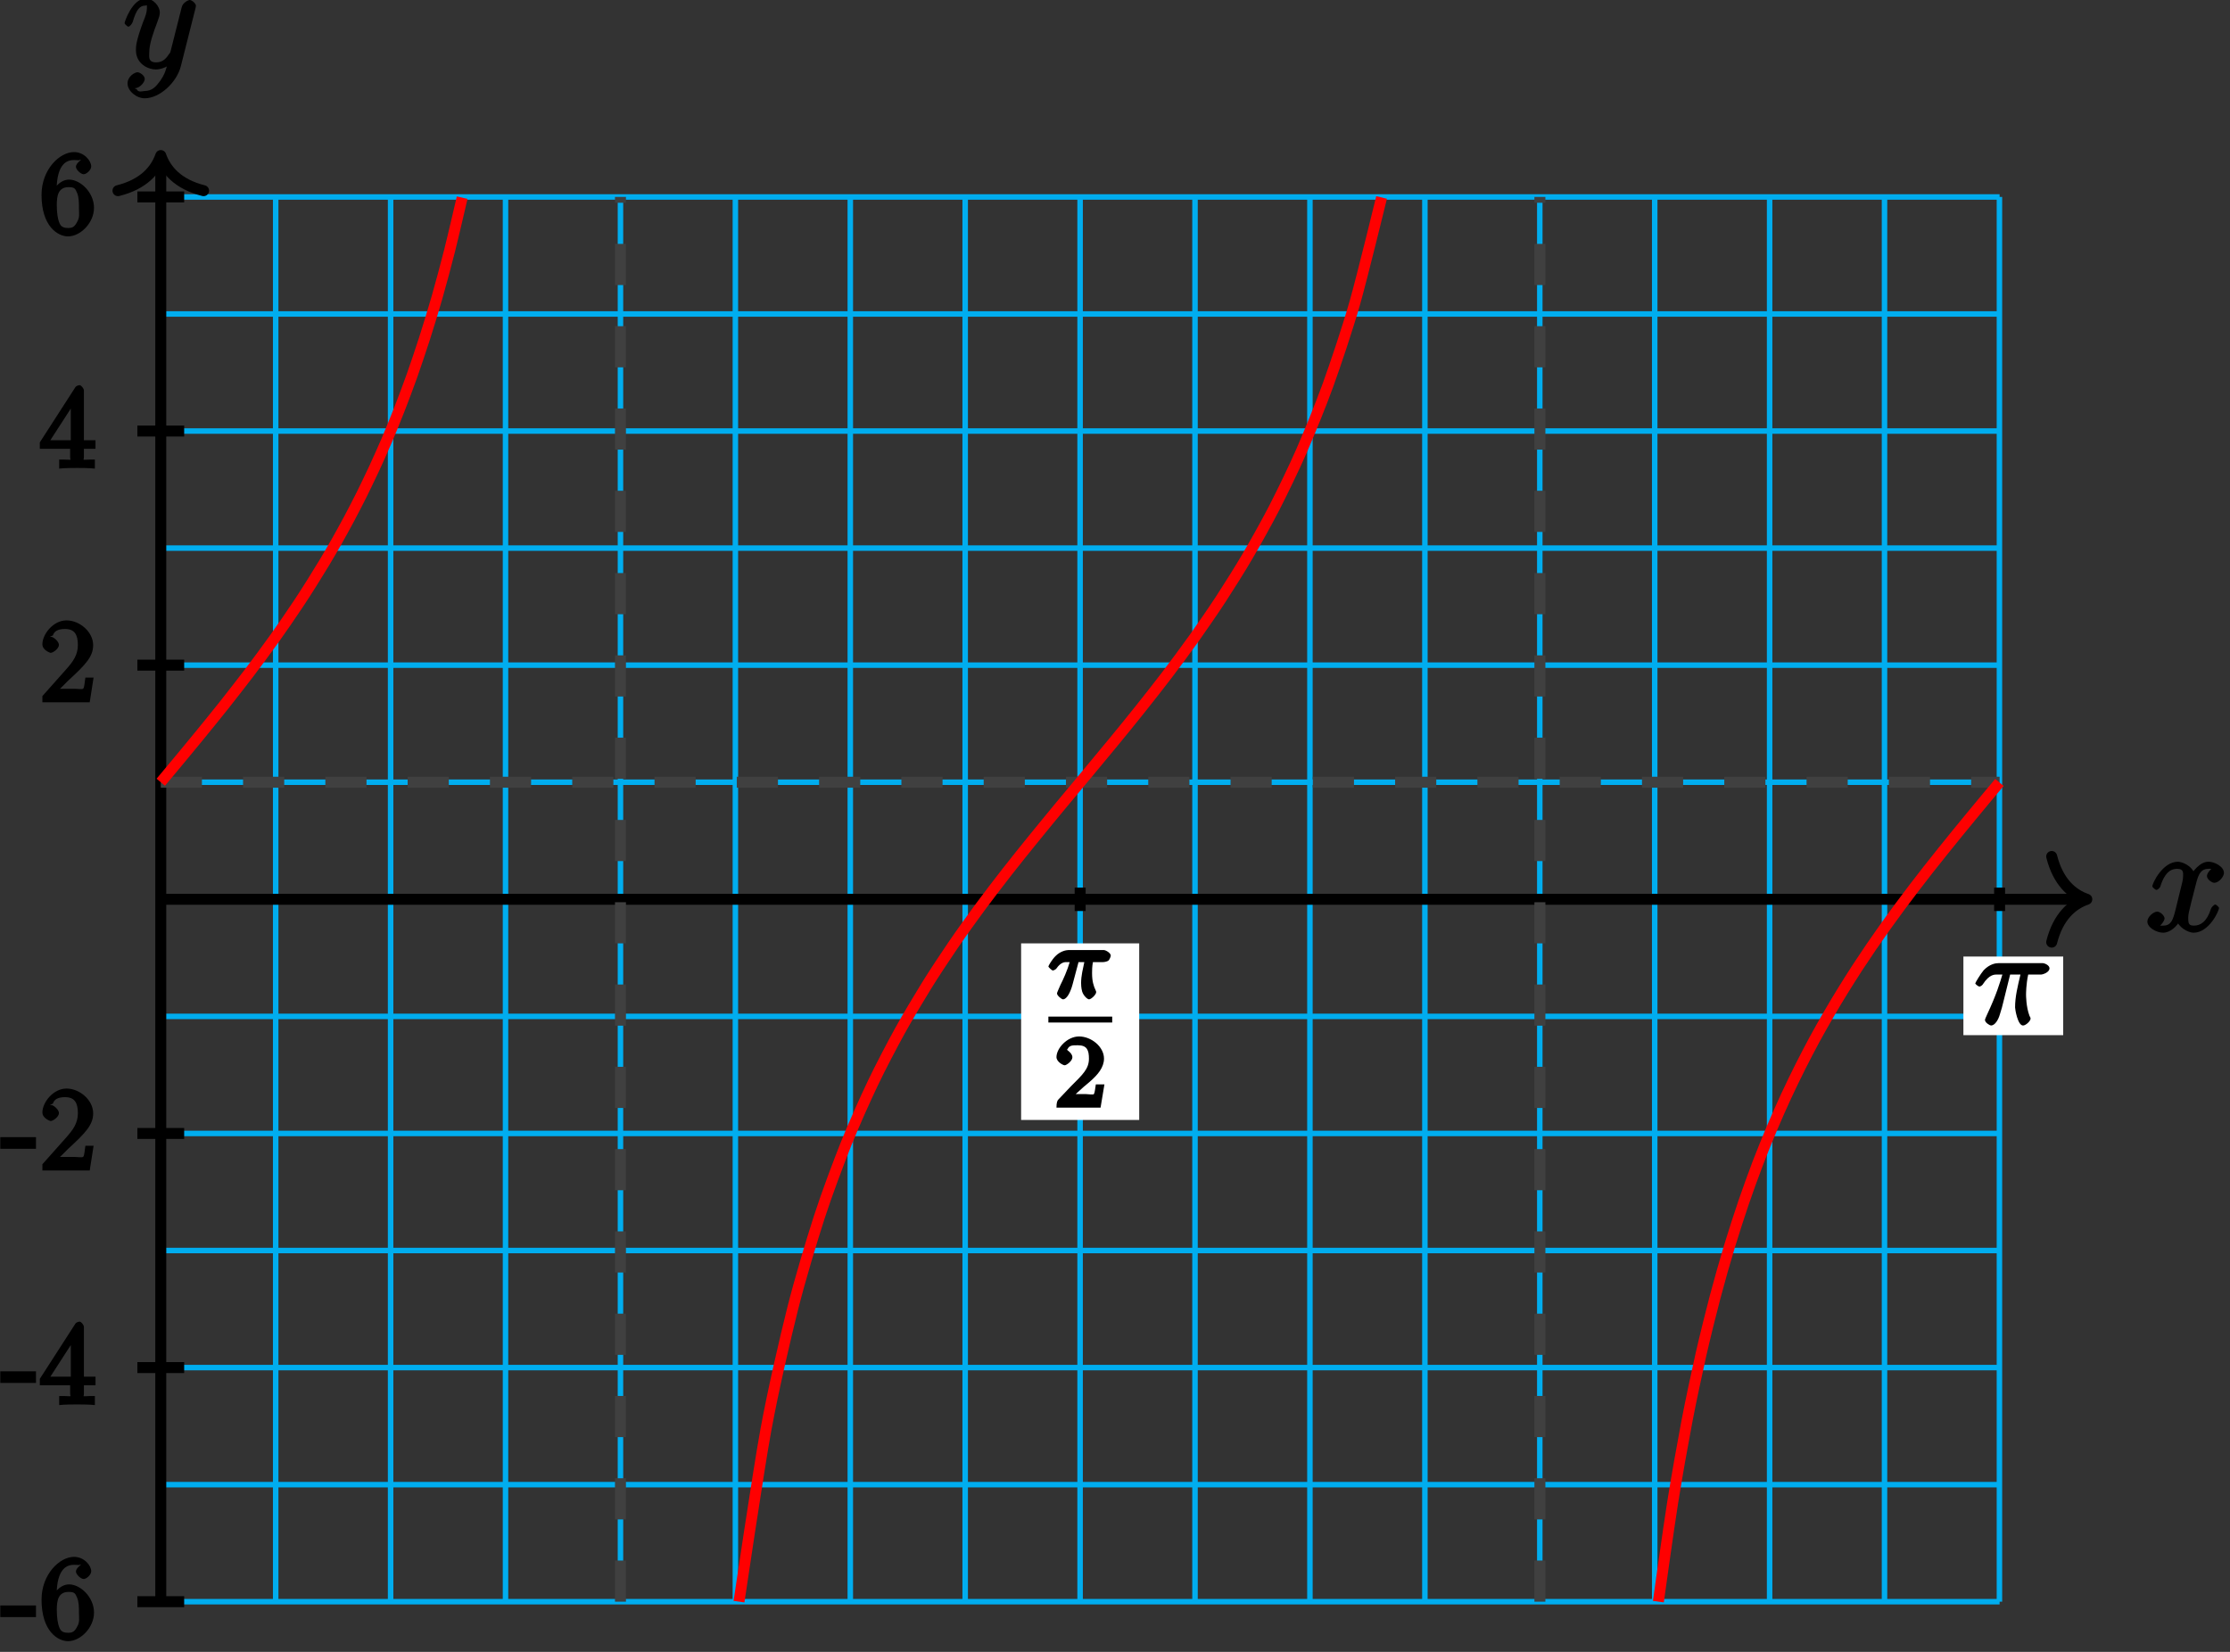 <?xml version="1.0" encoding="UTF-8"?>
<svg xmlns="http://www.w3.org/2000/svg" xmlns:xlink="http://www.w3.org/1999/xlink" width="162pt" height="120pt" viewBox="0 0 162 120" version="1.1">
<rect x="0" y="0" width="162" height="120" fill="#333333" stroke="none"/>
<defs>
<g>
<symbol overflow="visible" id="glyph0-0">
<path style="stroke:none;" d=""/>
</symbol>
<symbol overflow="visible" id="glyph0-1">
<path style="stroke:none;" d="M 5.109 -4.688 C 4.766 -4.625 4.453 -4.219 4.453 -4.016 C 4.453 -3.75 4.828 -3.516 4.984 -3.516 C 5.312 -3.516 5.688 -3.953 5.688 -4.234 C 5.688 -4.688 5.016 -5.047 4.562 -5.047 C 3.906 -5.047 3.375 -4.25 3.266 -4.047 L 3.609 -4.047 C 3.359 -4.859 2.531 -5.047 2.344 -5.047 C 1.234 -5.047 0.484 -3.484 0.484 -3.25 C 0.484 -3.203 0.703 -3 0.781 -3 C 0.859 -3 1 -3.109 1.062 -3.234 C 1.438 -4.453 1.984 -4.531 2.297 -4.531 C 2.781 -4.531 2.719 -4.234 2.719 -3.969 C 2.719 -3.734 2.641 -3.484 2.516 -2.969 L 2.156 -1.5 C 1.984 -0.844 1.859 -0.406 1.281 -0.406 C 1.234 -0.406 1.078 -0.359 0.844 -0.5 L 0.734 -0.25 C 1.125 -0.328 1.375 -0.797 1.375 -0.922 C 1.375 -1.141 1.047 -1.422 0.844 -1.422 C 0.578 -1.422 0.125 -1.047 0.125 -0.703 C 0.125 -0.25 0.812 0.109 1.266 0.109 C 1.781 0.109 2.266 -0.344 2.5 -0.781 L 2.203 -0.891 C 2.375 -0.266 3.094 0.109 3.484 0.109 C 4.594 0.109 5.328 -1.453 5.328 -1.688 C 5.328 -1.75 5.125 -1.938 5.062 -1.938 C 4.969 -1.938 4.781 -1.734 4.75 -1.641 C 4.453 -0.703 4 -0.406 3.516 -0.406 C 3.141 -0.406 3.094 -0.531 3.094 -0.984 C 3.094 -1.219 3.141 -1.391 3.312 -2.094 L 3.688 -3.562 C 3.859 -4.203 4.062 -4.531 4.547 -4.531 C 4.578 -4.531 4.75 -4.578 4.969 -4.438 Z M 5.109 -4.688 "/>
</symbol>
<symbol overflow="visible" id="glyph0-2">
<path style="stroke:none;" d="M 2.703 0.953 C 2.406 1.359 2.125 1.672 1.594 1.672 C 1.469 1.672 1.109 1.812 1.016 1.547 C 0.812 1.469 0.875 1.469 0.891 1.469 C 1.219 1.469 1.594 1.047 1.594 0.797 C 1.594 0.547 1.234 0.312 1.062 0.312 C 0.891 0.312 0.344 0.594 0.344 1.125 C 0.344 1.672 0.984 2.203 1.594 2.203 C 2.672 2.203 3.922 1.062 4.219 -0.141 L 5.281 -4.344 C 5.281 -4.391 5.312 -4.453 5.312 -4.516 C 5.312 -4.688 5.016 -4.938 4.859 -4.938 C 4.766 -4.938 4.359 -4.75 4.281 -4.422 L 3.484 -1.266 C 3.422 -1.062 3.469 -1.156 3.375 -1.031 C 3.172 -0.734 2.938 -0.406 2.422 -0.406 C 1.812 -0.406 1.922 -0.844 1.922 -1.141 C 1.922 -1.75 2.219 -2.578 2.516 -3.359 C 2.625 -3.672 2.688 -3.828 2.688 -4.031 C 2.688 -4.484 2.203 -5.047 1.672 -5.047 C 0.688 -5.047 0.125 -3.344 0.125 -3.25 C 0.125 -3.203 0.328 -3 0.406 -3 C 0.5 -3 0.672 -3.203 0.719 -3.344 C 0.984 -4.25 1.234 -4.531 1.641 -4.531 C 1.75 -4.531 1.75 -4.688 1.75 -4.328 C 1.75 -4.047 1.641 -3.734 1.469 -3.328 C 0.953 -1.922 0.953 -1.562 0.953 -1.297 C 0.953 -0.281 1.859 0.109 2.391 0.109 C 2.703 0.109 3.203 -0.031 3.469 -0.312 L 3.297 -0.484 C 3.141 0.109 3.078 0.422 2.703 0.953 Z M 2.703 0.953 "/>
</symbol>
<symbol overflow="visible" id="glyph1-0">
<path style="stroke:none;" d=""/>
</symbol>
<symbol overflow="visible" id="glyph1-1">
<path style="stroke:none;" d="M 2.469 -1.781 L 2.469 -2.422 L -0.125 -2.422 L -0.125 -1.578 L 2.469 -1.578 Z M 2.469 -1.781 "/>
</symbol>
<symbol overflow="visible" id="glyph1-2">
<path style="stroke:none;" d="M 1.234 -3.109 C 1.234 -5.219 2.062 -5.375 2.516 -5.375 C 2.812 -5.375 2.969 -5.328 2.922 -5.406 C 3.172 -5.406 2.641 -5.219 2.641 -4.875 C 2.641 -4.688 2.984 -4.344 3.203 -4.344 C 3.406 -4.344 3.75 -4.656 3.75 -4.906 C 3.75 -5.328 3.234 -5.953 2.5 -5.953 C 1.453 -5.953 0.141 -4.688 0.141 -2.844 C 0.141 -0.531 1.344 0.172 2.062 0.172 C 2.969 0.172 3.953 -0.812 3.953 -1.906 C 3.953 -3.016 2.969 -3.953 2.141 -3.953 C 1.391 -3.953 0.906 -3.109 0.828 -2.875 L 1.234 -2.875 Z M 2.062 -0.438 C 1.531 -0.438 1.484 -0.719 1.406 -0.891 C 1.328 -1.109 1.25 -1.516 1.25 -2.109 C 1.25 -2.766 1.344 -3.406 2.109 -3.406 C 2.562 -3.406 2.594 -3.281 2.719 -3 C 2.859 -2.688 2.859 -2.266 2.859 -1.906 C 2.859 -1.484 2.922 -1.234 2.75 -0.922 C 2.547 -0.516 2.391 -0.438 2.062 -0.438 Z M 2.062 -0.438 "/>
</symbol>
<symbol overflow="visible" id="glyph1-3">
<path style="stroke:none;" d="M 3.219 -5.641 C 3.219 -5.797 3.016 -6.031 2.906 -6.031 C 2.844 -6.031 2.656 -5.984 2.594 -5.875 L 0.016 -1.875 L 0.016 -1.406 L 2.219 -1.406 L 2.219 -0.828 C 2.219 -0.516 2.406 -0.625 1.797 -0.625 L 1.422 -0.625 L 1.422 0.031 C 1.828 -0.016 2.484 -0.016 2.719 -0.016 C 2.953 -0.016 3.625 -0.016 4.016 0.031 L 4.016 -0.625 L 3.656 -0.625 C 3.047 -0.625 3.219 -0.516 3.219 -0.828 L 3.219 -1.406 L 4.062 -1.406 L 4.062 -2.031 L 3.219 -2.031 Z M 2.266 -4.984 L 2.266 -2.031 L 0.781 -2.031 L 2.609 -4.859 Z M 2.266 -4.984 "/>
</symbol>
<symbol overflow="visible" id="glyph1-4">
<path style="stroke:none;" d="M 3.688 -1.797 L 3.328 -1.797 C 3.266 -1.453 3.266 -1.125 3.172 -1 C 3.109 -0.922 2.781 -0.984 2.531 -0.984 L 0.984 -0.984 L 1.125 -0.656 C 1.359 -0.844 1.875 -1.375 2.078 -1.578 C 3.359 -2.75 3.891 -3.328 3.891 -4.156 C 3.891 -5.109 2.922 -5.953 1.953 -5.953 C 0.984 -5.953 0.203 -4.938 0.203 -4.219 C 0.203 -3.781 0.781 -3.594 0.797 -3.594 C 0.984 -3.594 1.406 -3.906 1.406 -4.172 C 1.406 -4.406 1.031 -4.766 0.797 -4.766 C 0.734 -4.766 0.719 -4.766 0.969 -4.859 C 1.047 -5.141 1.297 -5.328 1.844 -5.328 C 2.547 -5.328 2.781 -4.922 2.781 -4.156 C 2.781 -3.438 2.422 -2.953 1.953 -2.422 L 0.203 -0.453 L 0.203 0 L 3.641 0 L 3.922 -1.797 Z M 3.688 -1.797 "/>
</symbol>
<symbol overflow="visible" id="glyph2-0">
<path style="stroke:none;" d=""/>
</symbol>
<symbol overflow="visible" id="glyph2-1">
<path style="stroke:none;" d="M 2.031 -2.625 L 2.609 -2.625 C 2.516 -2.172 2.375 -1.641 2.375 -1.109 C 2.375 -1.047 2.375 -0.75 2.453 -0.484 C 2.547 -0.188 2.828 0.078 2.953 0.078 C 3.109 0.078 3.469 -0.266 3.469 -0.438 C 3.469 -0.484 3.469 -0.5 3.438 -0.562 C 3.281 -0.891 3.172 -1.234 3.172 -1.828 C 3.172 -2 3.172 -2.297 3.234 -2.625 L 3.953 -2.625 C 4.078 -2.625 4.281 -2.672 4.359 -2.734 C 4.453 -2.812 4.531 -3.047 4.531 -3.094 C 4.531 -3.297 4.156 -3.5 4.031 -3.5 L 1.438 -3.5 C 1.297 -3.5 0.875 -3.422 0.531 -3.078 C 0.266 -2.828 0 -2.359 0 -2.312 C 0 -2.25 0.266 -2.016 0.312 -2.016 C 0.391 -2.016 0.531 -2.094 0.578 -2.156 C 0.938 -2.672 1.219 -2.625 1.391 -2.625 L 1.547 -2.625 C 1.391 -2.062 1.062 -1.328 0.875 -0.969 C 0.703 -0.562 0.625 -0.422 0.625 -0.344 C 0.625 -0.203 0.953 0.078 1.062 0.078 C 1.328 0.078 1.594 -0.406 1.75 -0.984 L 2.188 -2.625 Z M 2.031 -2.625 "/>
</symbol>
<symbol overflow="visible" id="glyph3-0">
<path style="stroke:none;" d=""/>
</symbol>
<symbol overflow="visible" id="glyph3-1">
<path style="stroke:none;" d="M 2.156 -1.516 C 2.281 -1.625 2.578 -1.859 2.688 -1.969 C 3.141 -2.375 3.625 -2.906 3.625 -3.562 C 3.625 -4.422 2.703 -5.172 1.812 -5.172 C 0.953 -5.172 0.172 -4.312 0.172 -3.672 C 0.172 -3.328 0.656 -3.078 0.766 -3.078 C 0.906 -3.078 1.328 -3.391 1.328 -3.656 C 1.328 -4.031 0.781 -4.234 0.969 -4.234 C 1.094 -4.547 1.375 -4.531 1.734 -4.531 C 2.391 -4.531 2.531 -4.172 2.531 -3.562 C 2.531 -2.812 2.078 -2.406 1.219 -1.547 L 0.328 -0.609 C 0.234 -0.531 0.172 -0.375 0.172 0 L 3.375 0 L 3.656 -1.688 L 3.031 -1.688 C 2.969 -1.344 2.969 -1.125 2.891 -0.984 C 2.844 -0.922 2.453 -0.984 2.328 -0.984 L 1.047 -0.984 L 1.188 -0.641 Z M 2.156 -1.516 "/>
</symbol>
<symbol overflow="visible" id="glyph4-0">
<path style="stroke:none;" d=""/>
</symbol>
<symbol overflow="visible" id="glyph4-1">
<path style="stroke:none;" d="M 2.484 -3.609 L 3.344 -3.609 C 3.125 -2.688 2.953 -1.984 2.953 -1.219 C 2.953 -1.094 3.141 0.094 3.531 0.094 C 3.734 0.094 4.078 -0.234 4.078 -0.406 C 4.078 -0.453 4.078 -0.469 4 -0.609 C 3.75 -1.266 3.75 -2.094 3.75 -2.156 C 3.75 -2.219 3.75 -2.891 3.906 -3.609 L 4.844 -3.609 C 4.969 -3.609 5.453 -3.766 5.453 -4.062 C 5.453 -4.281 5.109 -4.438 4.938 -4.438 L 1.781 -4.438 C 1.562 -4.438 1.125 -4.391 0.672 -3.922 C 0.438 -3.641 0.062 -3.016 0.062 -2.969 C 0.062 -2.906 0.297 -2.734 0.359 -2.734 C 0.422 -2.734 0.547 -2.812 0.594 -2.875 C 1.094 -3.656 1.469 -3.609 1.719 -3.609 L 2.031 -3.609 C 1.859 -3.047 1.625 -2.203 0.906 -0.672 C 0.828 -0.5 0.766 -0.359 0.766 -0.312 C 0.766 -0.109 1.125 0.094 1.203 0.094 C 1.484 0.094 1.734 -0.312 1.844 -0.703 C 2 -1.188 2 -1.219 2.094 -1.594 L 2.594 -3.609 Z M 2.484 -3.609 "/>
</symbol>
</g>
</defs>
<g id="surface1">
<path style="fill:none;stroke-width:0.399;stroke-linecap:butt;stroke-linejoin:miter;stroke:rgb(0%,67.839%,93.729%);stroke-opacity:1;stroke-miterlimit:10;" d="M -0 -51.025 L 133.582 -51.025 M -0 -42.522 L 133.582 -42.522 M -0 -34.018 L 133.582 -34.018 M -0 -25.514 L 133.582 -25.514 M -0 -17.01 L 133.582 -17.01 M -0 -8.506 L 133.582 -8.506 M -0 0.002 L 133.582 0.002 M -0 8.506 L 133.582 8.506 M -0 17.01 L 133.582 17.01 M -0 25.514 L 133.582 25.514 M -0 34.017 L 133.582 34.017 M -0 42.521 L 133.582 42.521 M -0 51.021 L 133.582 51.021 M -0 -51.025 L -0 51.025 M 8.347 -51.025 L 8.347 51.025 M 16.695 -51.025 L 16.695 51.025 M 25.043 -51.025 L 25.043 51.025 M 33.394 -51.025 L 33.394 51.025 M 41.742 -51.025 L 41.742 51.025 M 50.09 -51.025 L 50.09 51.025 M 58.437 -51.025 L 58.437 51.025 M 66.785 -51.025 L 66.785 51.025 M 75.132 -51.025 L 75.132 51.025 M 83.48 -51.025 L 83.48 51.025 M 91.832 -51.025 L 91.832 51.025 M 100.179 -51.025 L 100.179 51.025 M 108.527 -51.025 L 108.527 51.025 M 116.875 -51.025 L 116.875 51.025 M 125.222 -51.025 L 125.222 51.025 M 133.57 -51.025 L 133.57 51.025 " transform="matrix(1,0,0,-1,11.68,65.33)"/>
<path style="fill:none;stroke-width:0.797;stroke-linecap:butt;stroke-linejoin:miter;stroke:rgb(0%,0%,0%);stroke-opacity:1;stroke-miterlimit:10;" d="M -0 0.002 L 139.519 0.002 " transform="matrix(1,0,0,-1,11.68,65.33)"/>
<path style="fill:none;stroke-width:0.797;stroke-linecap:round;stroke-linejoin:round;stroke:rgb(0%,0%,0%);stroke-opacity:1;stroke-miterlimit:10;" d="M -2.551 3.111 C -2.083 1.244 -1.048 0.361 -0.001 0.002 C -1.048 -0.361 -2.083 -1.244 -2.551 -3.111 " transform="matrix(1,0,0,-1,151.598,65.33)"/>
<g style="fill:rgb(0%,0%,0%);fill-opacity:1;">
  <use xlink:href="#glyph0-1" x="155.872" y="67.647"/>
</g>
<path style="fill:none;stroke-width:0.797;stroke-linecap:butt;stroke-linejoin:miter;stroke:rgb(0%,0%,0%);stroke-opacity:1;stroke-miterlimit:10;" d="M -0 -51.025 L -0 53.631 " transform="matrix(1,0,0,-1,11.68,65.33)"/>
<path style="fill:none;stroke-width:0.797;stroke-linecap:round;stroke-linejoin:round;stroke:rgb(0%,0%,0%);stroke-opacity:1;stroke-miterlimit:10;" d="M -2.549 3.11 C -2.085 1.242 -1.046 0.364 0.001 0 C -1.046 -0.363 -2.085 -1.246 -2.549 -3.109 " transform="matrix(0,-1,-1,0,11.68,11.302)"/>
<g style="fill:rgb(0%,0%,0%);fill-opacity:1;">
  <use xlink:href="#glyph0-2" x="8.922" y="4.937"/>
</g>
<path style="fill:none;stroke-width:0.797;stroke-linecap:butt;stroke-linejoin:miter;stroke:rgb(0%,0%,0%);stroke-opacity:1;stroke-miterlimit:10;" d="M 1.699 -51.025 L -1.7 -51.025 " transform="matrix(1,0,0,-1,11.68,65.33)"/>
<g style="fill:rgb(0%,0%,0%);fill-opacity:1;">
  <use xlink:href="#glyph1-1" x="0.146" y="119.051"/>
  <use xlink:href="#glyph1-2" x="2.877" y="119.051"/>
</g>
<path style="fill:none;stroke-width:0.797;stroke-linecap:butt;stroke-linejoin:miter;stroke:rgb(0%,0%,0%);stroke-opacity:1;stroke-miterlimit:10;" d="M 1.699 -34.018 L -1.7 -34.018 " transform="matrix(1,0,0,-1,11.68,65.33)"/>
<g style="fill:rgb(0%,0%,0%);fill-opacity:1;">
  <use xlink:href="#glyph1-1" x="0.146" y="102.041"/>
  <use xlink:href="#glyph1-3" x="2.877" y="102.041"/>
</g>
<path style="fill:none;stroke-width:0.797;stroke-linecap:butt;stroke-linejoin:miter;stroke:rgb(0%,0%,0%);stroke-opacity:1;stroke-miterlimit:10;" d="M 1.699 -17.01 L -1.7 -17.01 " transform="matrix(1,0,0,-1,11.68,65.33)"/>
<g style="fill:rgb(0%,0%,0%);fill-opacity:1;">
  <use xlink:href="#glyph1-1" x="0.146" y="85.031"/>
  <use xlink:href="#glyph1-4" x="2.877" y="85.031"/>
</g>
<path style="fill:none;stroke-width:0.797;stroke-linecap:butt;stroke-linejoin:miter;stroke:rgb(0%,0%,0%);stroke-opacity:1;stroke-miterlimit:10;" d="M 1.699 17.01 L -1.7 17.01 " transform="matrix(1,0,0,-1,11.68,65.33)"/>
<g style="fill:rgb(0%,0%,0%);fill-opacity:1;">
  <use xlink:href="#glyph1-4" x="2.876" y="51.021"/>
</g>
<path style="fill:none;stroke-width:0.797;stroke-linecap:butt;stroke-linejoin:miter;stroke:rgb(0%,0%,0%);stroke-opacity:1;stroke-miterlimit:10;" d="M 1.699 34.017 L -1.7 34.017 " transform="matrix(1,0,0,-1,11.68,65.33)"/>
<g style="fill:rgb(0%,0%,0%);fill-opacity:1;">
  <use xlink:href="#glyph1-3" x="2.876" y="34.011"/>
</g>
<path style="fill:none;stroke-width:0.797;stroke-linecap:butt;stroke-linejoin:miter;stroke:rgb(0%,0%,0%);stroke-opacity:1;stroke-miterlimit:10;" d="M 1.699 51.025 L -1.7 51.025 " transform="matrix(1,0,0,-1,11.68,65.33)"/>
<g style="fill:rgb(0%,0%,0%);fill-opacity:1;">
  <use xlink:href="#glyph1-2" x="2.876" y="17.001"/>
</g>
<path style="fill:none;stroke-width:0.797;stroke-linecap:butt;stroke-linejoin:miter;stroke:rgb(0%,0%,0%);stroke-opacity:1;stroke-miterlimit:10;" d="M 66.789 0.85 L 66.789 -0.85 " transform="matrix(1,0,0,-1,11.68,65.33)"/>
<path style=" stroke:none;fill-rule:nonzero;fill:rgb(100%,100%,100%);fill-opacity:1;" d="M 82.758 68.531 L 74.18 68.531 L 74.18 81.359 L 82.758 81.359 Z M 82.758 68.531 "/>
<g style="fill:rgb(0%,0%,0%);fill-opacity:1;">
  <use xlink:href="#glyph2-1" x="76.162" y="72.518"/>
</g>
<path style="fill:none;stroke-width:0.478;stroke-linecap:butt;stroke-linejoin:miter;stroke:rgb(0%,0%,0%);stroke-opacity:1;stroke-miterlimit:10;" d="M 71.878 -119.34 L 77.03 -119.34 " transform="matrix(0.9,0,0,-0.9,11.47,-33.34)"/>
<g style="fill:rgb(0%,0%,0%);fill-opacity:1;">
  <use xlink:href="#glyph3-1" x="76.576" y="80.465"/>
</g>
<path style="fill:none;stroke-width:0.797;stroke-linecap:butt;stroke-linejoin:miter;stroke:rgb(0%,0%,0%);stroke-opacity:1;stroke-miterlimit:10;" d="M 133.582 0.85 L 133.582 -0.85 " transform="matrix(1,0,0,-1,11.68,65.33)"/>
<path style=" stroke:none;fill-rule:nonzero;fill:rgb(100%,100%,100%);fill-opacity:1;" d="M 149.883 69.488 L 142.633 69.488 L 142.633 75.199 L 149.883 75.199 Z M 149.883 69.488 "/>
<g style="fill:rgb(0%,0%,0%);fill-opacity:1;">
  <use xlink:href="#glyph4-1" x="143.434" y="74.404"/>
</g>
<path style="fill:none;stroke-width:0.797;stroke-linecap:butt;stroke-linejoin:miter;stroke:rgb(25%,25%,25%);stroke-opacity:1;stroke-dasharray:2.989,2.989;stroke-miterlimit:10;" d="M 33.394 -51.025 L 33.394 51.025 " transform="matrix(1,0,0,-1,11.68,65.33)"/>
<path style="fill:none;stroke-width:0.797;stroke-linecap:butt;stroke-linejoin:miter;stroke:rgb(25%,25%,25%);stroke-opacity:1;stroke-dasharray:2.989,2.989;stroke-miterlimit:10;" d="M 100.187 -51.025 L 100.187 51.025 " transform="matrix(1,0,0,-1,11.68,65.33)"/>
<path style="fill:none;stroke-width:0.797;stroke-linecap:butt;stroke-linejoin:miter;stroke:rgb(25%,25%,25%);stroke-opacity:1;stroke-dasharray:2.989,2.989;stroke-miterlimit:10;" d="M -0 8.506 L 133.582 8.506 " transform="matrix(1,0,0,-1,11.68,65.33)"/>
<path style="fill:none;stroke-width:0.797;stroke-linecap:butt;stroke-linejoin:miter;stroke:rgb(100%,0%,0%);stroke-opacity:1;stroke-miterlimit:10;" d="M -0 8.506 C -0 8.506 0.66 9.295 0.914 9.6 C 1.164 9.904 1.57 10.393 1.824 10.697 C 2.078 11.006 2.484 11.498 2.738 11.807 C 2.988 12.115 3.394 12.611 3.648 12.924 C 3.902 13.24 4.308 13.744 4.562 14.06 C 4.816 14.381 5.218 14.896 5.472 15.221 C 5.726 15.545 6.133 16.072 6.386 16.404 C 6.64 16.74 7.047 17.279 7.297 17.623 C 7.55 17.963 7.957 18.521 8.211 18.877 C 8.465 19.232 8.871 19.807 9.121 20.174 C 9.375 20.545 9.781 21.142 10.035 21.525 C 10.289 21.908 10.695 22.537 10.945 22.939 C 11.199 23.342 11.605 23.998 11.859 24.42 C 12.113 24.842 12.519 25.537 12.769 25.982 C 13.023 26.432 13.429 27.166 13.683 27.642 C 13.937 28.119 14.343 28.904 14.597 29.412 C 14.847 29.92 15.254 30.764 15.508 31.31 C 15.761 31.857 16.168 32.764 16.422 33.357 C 16.672 33.951 17.078 34.939 17.332 35.588 C 17.586 36.236 17.992 37.314 18.246 38.029 C 18.496 38.74 18.902 39.935 19.156 40.728 C 19.41 41.517 19.816 42.846 20.07 43.732 C 20.324 44.619 20.726 46.111 20.98 47.119 C 21.234 48.123 21.894 50.971 21.894 50.971 " transform="matrix(1,0,0,-1,11.68,65.33)"/>
<path style="fill:none;stroke-width:0.797;stroke-linecap:butt;stroke-linejoin:miter;stroke:rgb(100%,0%,0%);stroke-opacity:1;stroke-miterlimit:10;" d="M 42.004 -51.022 C 42.004 -51.022 43.41 -41.541 43.949 -38.592 C 44.488 -35.647 45.355 -31.928 45.894 -29.775 C 46.433 -27.623 47.3 -24.752 47.84 -23.084 C 48.379 -21.416 49.246 -19.111 49.785 -17.76 C 50.324 -16.408 51.191 -14.486 51.73 -13.354 C 52.269 -12.221 53.136 -10.572 53.675 -9.592 C 54.215 -8.611 55.082 -7.158 55.621 -6.287 C 56.16 -5.416 57.023 -4.107 57.566 -3.318 C 58.105 -2.525 58.968 -1.322 59.511 -0.588 C 60.05 0.142 60.914 1.271 61.457 1.967 C 61.996 2.658 62.859 3.736 63.402 4.4 C 63.941 5.068 64.804 6.115 65.343 6.768 C 65.886 7.42 66.75 8.455 67.289 9.103 C 67.832 9.752 68.695 10.791 69.234 11.451 C 69.777 12.107 70.64 13.17 71.179 13.85 C 71.718 14.525 72.586 15.627 73.125 16.338 C 73.664 17.053 74.531 18.217 75.07 18.975 C 75.609 19.736 76.476 20.99 77.015 21.818 C 77.554 22.646 78.422 24.021 78.961 24.947 C 79.5 25.869 80.367 27.416 80.906 28.467 C 81.445 29.521 82.312 31.299 82.851 32.533 C 83.39 33.767 84.257 35.873 84.797 37.369 C 85.336 38.865 86.203 41.435 86.742 43.326 C 87.281 45.217 88.687 50.986 88.687 50.986 " transform="matrix(1,0,0,-1,11.68,65.33)"/>
<path style="fill:none;stroke-width:0.797;stroke-linecap:butt;stroke-linejoin:miter;stroke:rgb(100%,0%,0%);stroke-opacity:1;stroke-miterlimit:10;" d="M 108.793 -51.022 C 108.793 -51.022 109.539 -45.654 109.828 -43.846 C 110.113 -42.033 110.574 -39.467 110.859 -37.967 C 111.144 -36.471 111.605 -34.318 111.89 -33.057 C 112.179 -31.791 112.636 -29.947 112.925 -28.858 C 113.211 -27.772 113.668 -26.166 113.957 -25.217 C 114.242 -24.268 114.703 -22.858 114.988 -22.018 C 115.273 -21.178 115.734 -19.92 116.019 -19.166 C 116.308 -18.416 116.765 -17.283 117.054 -16.604 C 117.34 -15.928 117.797 -14.897 118.086 -14.275 C 118.371 -13.654 118.832 -12.713 119.117 -12.143 C 119.402 -11.572 119.863 -10.697 120.148 -10.166 C 120.437 -9.639 120.894 -8.822 121.183 -8.33 C 121.468 -7.834 121.925 -7.068 122.215 -6.604 C 122.5 -6.139 122.961 -5.416 123.246 -4.975 C 123.531 -4.537 123.992 -3.85 124.277 -3.432 C 124.566 -3.01 125.023 -2.354 125.312 -1.951 C 125.597 -1.549 126.058 -0.92 126.343 -0.533 C 126.629 -0.147 127.09 0.463 127.375 0.838 C 127.66 1.213 128.121 1.807 128.406 2.17 C 128.695 2.537 129.152 3.115 129.441 3.471 C 129.726 3.83 130.187 4.396 130.472 4.748 C 130.757 5.1 131.218 5.658 131.504 6.006 C 131.789 6.353 132.25 6.904 132.535 7.252 C 132.824 7.596 133.57 8.49 133.57 8.49 " transform="matrix(1,0,0,-1,11.68,65.33)"/>
</g>
</svg>

